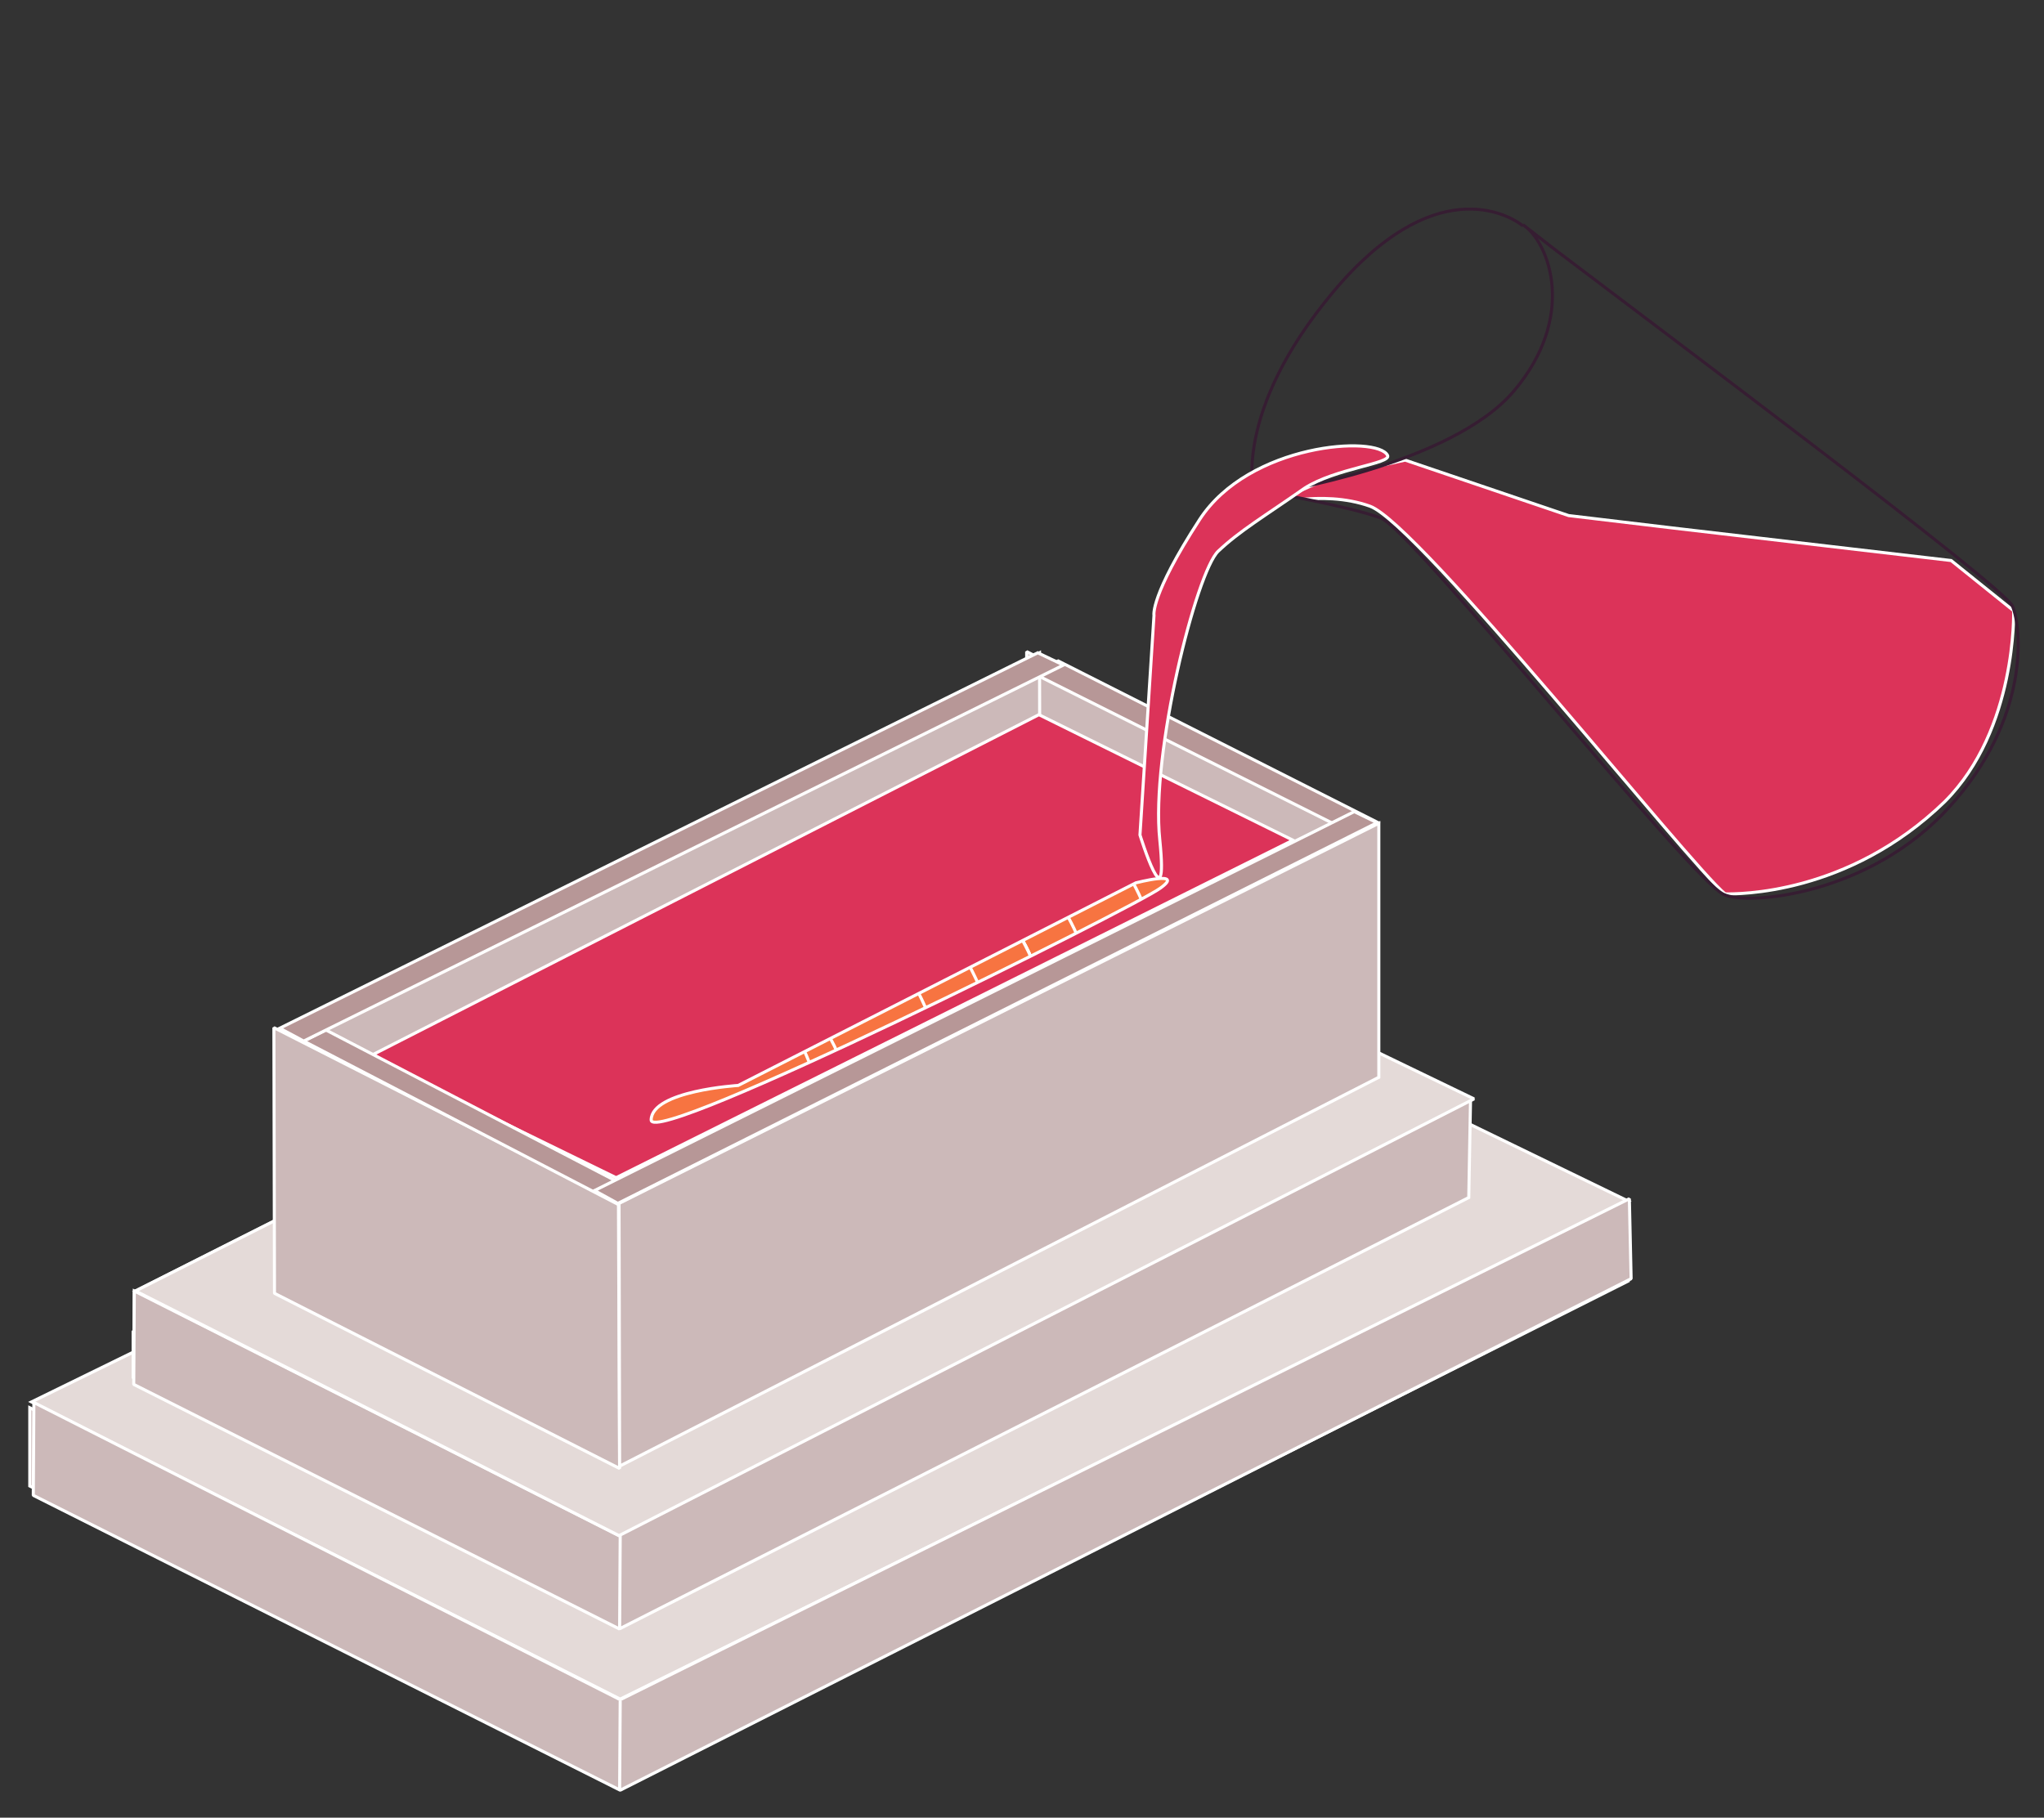 <?xml version="1.0" encoding="utf-8"?>
<!-- Generator: Adobe Illustrator 25.2.3, SVG Export Plug-In . SVG Version: 6.00 Build 0)  -->
<svg version="1.1" id="Layer_1" xmlns="http://www.w3.org/2000/svg" xmlns:xlink="http://www.w3.org/1999/xlink" x="0px" y="0px"
	 viewBox="0 0 350 311.3" style="enable-background:new 0 0 350 311.3;" xml:space="preserve">
<rect x="0" y="0" width="350" height="311.3" fill="#333333" stroke="none"/>
<style type="text/css">
	.st0{fill:#CCB9B9;stroke:#FFFFFF;stroke-width:0.525;stroke-linejoin:bevel;stroke-miterlimit:10;}
	.st1{fill:none;stroke:#B79797;stroke-width:0.736;stroke-miterlimit:10;}
	.st2{fill:#CCB9B9;}
	.st3{fill:#E4DAD8;}
	.st4{fill:#B79797;stroke:#FFFFFF;stroke-width:0.525;stroke-miterlimit:10;}
	.st5{fill:#E4DAD8;stroke:#FFFFFF;stroke-width:0.525;stroke-miterlimit:10;}
	.st6{fill:#CCB9B9;stroke:#FFFFFF;stroke-width:0.525;stroke-miterlimit:10;}
	.st7{fill:#E4DAD8;stroke:#FFFFFF;stroke-width:0.525;stroke-linejoin:bevel;stroke-miterlimit:10;}
	.st8{fill:none;stroke:#FFFFFF;stroke-width:0.525;stroke-miterlimit:10;}
	.st9{fill:#F77441;stroke:#FFFFFF;stroke-width:0.503;stroke-miterlimit:10;}
	.st10{fill:#F77441;stroke:#F7F3F2;stroke-width:0.525;stroke-miterlimit:10;}
	.st11{fill:#F77441;stroke:#FFFFFF;stroke-width:0.525;stroke-miterlimit:10;}
	.st12{fill:#543C52;}
	.st13{fill:none;stroke:#543C52;stroke-width:0.525;stroke-linecap:round;stroke-miterlimit:10;}
	.st14{fill:#DC3359;stroke:#FFFFFF;stroke-width:0.525;stroke-miterlimit:10;}
	.st15{clip-path:url(#SVGID_2_);fill:#DC3359;stroke:#FFFFFF;stroke-width:0.525;stroke-miterlimit:10;}
	.st16{fill:none;stroke:#361D32;stroke-width:0.525;stroke-miterlimit:10;}
</style>
<g>
	<polygon class="st0" points="175.9,157 235.1,187.1 234.8,141.5 175.8,111.6 	"/>
	<line class="st1" x1="184.6" y1="148.2" x2="184.9" y2="165.1"/>
	<g>
		<g>
			<ellipse class="st2" cx="179.7" cy="116.2" rx="0.7" ry="0.3"/>
			<path class="st2" d="M179,115.3c0,0,0,0.8,0,0.9s1.1,0.4,1.5,0v-0.9H179z"/>
			<ellipse class="st3" cx="179.7" cy="115.3" rx="0.7" ry="0.3"/>
		</g>
		<g>
			<ellipse class="st2" cx="181.3" cy="116.9" rx="0.7" ry="0.3"/>
			<path class="st2" d="M180.6,116.1c0,0,0,0.8,0,0.9s1.1,0.4,1.5,0v-0.9H180.6z"/>
			<ellipse class="st3" cx="181.3" cy="116.2" rx="0.7" ry="0.3"/>
		</g>
		<g>
			<ellipse class="st2" cx="182.8" cy="117.6" rx="0.7" ry="0.3"/>
			<path class="st2" d="M182.1,116.8c0,0,0,0.8,0,0.9s1.1,0.4,1.5,0v-0.9H182.1z"/>
			<ellipse class="st3" cx="182.8" cy="116.9" rx="0.7" ry="0.3"/>
		</g>
		<g>
			<ellipse class="st2" cx="184.3" cy="118.4" rx="0.7" ry="0.3"/>
			<path class="st2" d="M183.5,117.6c0,0,0,0.8,0,0.9s1.1,0.4,1.5,0v-0.9H183.5z"/>
			<ellipse class="st3" cx="184.3" cy="117.6" rx="0.7" ry="0.3"/>
		</g>
		<g>
			<ellipse class="st2" cx="185.8" cy="119.2" rx="0.7" ry="0.3"/>
			<path class="st2" d="M185,118.4c0,0,0,0.8,0,0.9s1.1,0.4,1.5,0v-0.9H185z"/>
			<ellipse class="st3" cx="185.8" cy="118.4" rx="0.7" ry="0.3"/>
		</g>
		<g>
			<ellipse class="st2" cx="187.3" cy="120" rx="0.7" ry="0.3"/>
			<path class="st2" d="M186.6,119.1c0,0,0,0.8,0,0.9s1.1,0.4,1.5,0v-0.9H186.6z"/>
			<ellipse class="st3" cx="187.3" cy="119.2" rx="0.7" ry="0.3"/>
		</g>
		<g>
			<ellipse class="st2" cx="188.8" cy="120.7" rx="0.7" ry="0.3"/>
			<path class="st2" d="M188,120c0,0,0,0.8,0,0.9s1,0.4,1.5,0V120H188z"/>
			<ellipse class="st3" cx="188.8" cy="120" rx="0.7" ry="0.3"/>
		</g>
		<g>
			<ellipse class="st2" cx="190.3" cy="121.4" rx="0.7" ry="0.3"/>
			<path class="st2" d="M189.5,120.7c0,0,0,0.8,0,0.9s1.1,0.4,1.5,0v-0.9H189.5z"/>
			<ellipse class="st3" cx="190.3" cy="120.7" rx="0.7" ry="0.3"/>
		</g>
		<g>
			<ellipse class="st2" cx="191.8" cy="122.3" rx="0.7" ry="0.3"/>
			<path class="st2" d="M191.1,121.4c0,0,0,0.8,0,0.9s1.1,0.4,1.5,0v-0.9H191.1z"/>
			<ellipse class="st3" cx="191.8" cy="121.4" rx="0.7" ry="0.3"/>
		</g>
		<g>
			<ellipse class="st2" cx="193.3" cy="123" rx="0.7" ry="0.3"/>
			<path class="st2" d="M192.6,122.2c0,0,0,0.8,0,0.9s1.1,0.4,1.5,0v-0.9H192.6z"/>
			<ellipse class="st3" cx="193.3" cy="122.3" rx="0.7" ry="0.3"/>
		</g>
		<g>
			<ellipse class="st2" cx="194.8" cy="123.7" rx="0.7" ry="0.3"/>
			<path class="st2" d="M194,123c0,0,0,0.8,0,0.9s1.1,0.4,1.5,0V123H194z"/>
			<ellipse class="st3" cx="194.8" cy="123" rx="0.7" ry="0.3"/>
		</g>
		<g>
			<ellipse class="st2" cx="196.3" cy="124.5" rx="0.7" ry="0.3"/>
			<path class="st2" d="M195.6,123.7c0,0,0,0.8,0,0.9s1.1,0.4,1.5,0v-0.9H195.6z"/>
			<ellipse class="st3" cx="196.3" cy="123.7" rx="0.7" ry="0.3"/>
		</g>
		<g>
			<ellipse class="st2" cx="197.8" cy="125.3" rx="0.7" ry="0.3"/>
			<path class="st2" d="M197.1,124.5c0,0,0,0.8,0,0.9s1.1,0.4,1.5,0v-0.9H197.1z"/>
			<ellipse class="st3" cx="197.8" cy="124.5" rx="0.7" ry="0.3"/>
		</g>
		<g>
			<ellipse class="st2" cx="199.3" cy="126" rx="0.7" ry="0.3"/>
			<path class="st2" d="M198.5,125.2c0,0,0,0.8,0,0.9s1,0.4,1.5,0v-0.9H198.5z"/>
			<ellipse class="st3" cx="199.3" cy="125.3" rx="0.7" ry="0.3"/>
		</g>
		<g>
			<ellipse class="st2" cx="200.8" cy="126.8" rx="0.7" ry="0.3"/>
			<path class="st2" d="M200,126c0,0,0,0.8,0,0.9s1.1,0.4,1.5,0V126H200z"/>
			<ellipse class="st3" cx="200.8" cy="126" rx="0.7" ry="0.3"/>
		</g>
		<g>
			<ellipse class="st2" cx="202.3" cy="127.6" rx="0.7" ry="0.3"/>
			<path class="st2" d="M201.6,126.8c0,0,0,0.8,0,0.9s1.1,0.4,1.5,0v-0.9H201.6z"/>
			<ellipse class="st3" cx="202.3" cy="126.8" rx="0.7" ry="0.3"/>
		</g>
		<g>
			<ellipse class="st2" cx="203.8" cy="128.4" rx="0.7" ry="0.3"/>
			<path class="st2" d="M203.1,127.5c0,0,0,0.8,0,0.9c0,0.1,1.1,0.4,1.5,0v-0.9H203.1z"/>
			<ellipse class="st3" cx="203.8" cy="127.6" rx="0.7" ry="0.3"/>
		</g>
		<g>
			<ellipse class="st2" cx="205.4" cy="129.1" rx="0.7" ry="0.3"/>
			<path class="st2" d="M204.5,128.3c0,0,0,0.8,0,0.9c0,0.1,1.1,0.4,1.5,0v-0.9H204.5z"/>
			<ellipse class="st3" cx="205.4" cy="128.4" rx="0.7" ry="0.3"/>
		</g>
		<g>
			<ellipse class="st2" cx="206.8" cy="129.8" rx="0.7" ry="0.3"/>
			<path class="st2" d="M206.1,129.1c0,0,0,0.8,0,0.9c0,0.1,1.1,0.4,1.5,0v-0.9H206.1z"/>
			<ellipse class="st3" cx="206.8" cy="129.1" rx="0.7" ry="0.3"/>
		</g>
		<g>
			<ellipse class="st2" cx="208.3" cy="130.7" rx="0.7" ry="0.3"/>
			<path class="st2" d="M207.6,129.8c0,0,0,0.8,0,0.9c0,0.1,1.1,0.4,1.5,0v-0.9H207.6z"/>
			<ellipse class="st3" cx="208.3" cy="129.8" rx="0.7" ry="0.3"/>
		</g>
		<g>
			<ellipse class="st2" cx="209.9" cy="131.4" rx="0.7" ry="0.3"/>
			<path class="st2" d="M209,130.6c0,0,0,0.8,0,0.9c0,0.1,1,0.4,1.5,0v-0.9H209z"/>
			<ellipse class="st3" cx="209.9" cy="130.7" rx="0.7" ry="0.3"/>
		</g>
		<g>
			<ellipse class="st2" cx="211.3" cy="132.1" rx="0.7" ry="0.3"/>
			<path class="st2" d="M210.6,131.3c0,0,0,0.8,0,0.9c0,0.1,1.1,0.4,1.5,0v-0.9H210.6z"/>
			<ellipse class="st3" cx="211.3" cy="131.4" rx="0.7" ry="0.3"/>
		</g>
		<g>
			<ellipse class="st2" cx="212.8" cy="132.9" rx="0.7" ry="0.3"/>
			<path class="st2" d="M212.1,132.1c0,0,0,0.8,0,0.9c0,0.1,1.1,0.4,1.5,0v-0.9H212.1z"/>
			<ellipse class="st3" cx="212.8" cy="132.1" rx="0.7" ry="0.3"/>
		</g>
		<g>
			<ellipse class="st2" cx="214.3" cy="133.7" rx="0.7" ry="0.3"/>
			<path class="st2" d="M213.6,132.9c0,0,0,0.8,0,0.9c0,0.1,1.1,0.4,1.5,0v-0.9H213.6z"/>
			<ellipse class="st3" cx="214.3" cy="132.9" rx="0.7" ry="0.3"/>
		</g>
		<g>
			<ellipse class="st2" cx="215.9" cy="134.4" rx="0.7" ry="0.3"/>
			<path class="st2" d="M215.1,133.6c0,0,0,0.8,0,0.9c0,0.1,1.1,0.4,1.5,0v-0.9H215.1z"/>
			<ellipse class="st3" cx="215.9" cy="133.7" rx="0.7" ry="0.3"/>
		</g>
		<g>
			<ellipse class="st2" cx="217.3" cy="135.2" rx="0.7" ry="0.3"/>
			<path class="st2" d="M216.6,134.3c0,0,0,0.8,0,0.9c0,0.1,1.1,0.4,1.5,0v-0.9H216.6z"/>
			<ellipse class="st3" cx="217.3" cy="134.4" rx="0.7" ry="0.3"/>
		</g>
		<g>
			<ellipse class="st2" cx="218.8" cy="135.9" rx="0.7" ry="0.3"/>
			<path class="st2" d="M218.1,135.2c0,0,0,0.8,0,0.9c0,0.1,1.1,0.4,1.5,0v-0.9H218.1z"/>
			<ellipse class="st3" cx="218.8" cy="135.2" rx="0.7" ry="0.3"/>
		</g>
		<g>
			<ellipse class="st2" cx="220.4" cy="136.8" rx="0.7" ry="0.3"/>
			<path class="st2" d="M219.5,135.9c0,0,0,0.8,0,0.9c0,0.1,1,0.4,1.5,0v-0.9H219.5z"/>
			<ellipse class="st3" cx="220.4" cy="135.9" rx="0.7" ry="0.3"/>
		</g>
		<g>
			<ellipse class="st2" cx="221.8" cy="137.5" rx="0.7" ry="0.3"/>
			<path class="st2" d="M221.1,136.7c0,0,0,0.8,0,0.9c0,0.1,1.1,0.4,1.5,0v-0.9H221.1z"/>
			<ellipse class="st3" cx="221.8" cy="136.8" rx="0.7" ry="0.3"/>
		</g>
		<g>
			<ellipse class="st2" cx="223.3" cy="138.2" rx="0.7" ry="0.3"/>
			<path class="st2" d="M222.6,137.5c0,0,0,0.8,0,0.9c0,0.1,1.1,0.4,1.5,0v-0.9H222.6z"/>
			<ellipse class="st3" cx="223.3" cy="137.5" rx="0.7" ry="0.3"/>
		</g>
	</g>
	<polygon class="st4" points="176.9,115.3 231.4,142.6 235.6,140.7 181.2,113.2 	"/>
	<path class="st5" d="M23.2,221.1c0,0,83.4,41.1,83.5,40.9l142-71.7l-83.9-40.5L23.2,221.1z"/>
	<g>
		<polygon class="st6" points="22.8,235.9 106.5,278.3 248.5,206.8 248.8,190.3 169.7,154.1 22.8,228.1 		"/>
		<polygon class="st6" points="22.9,237.1 23,221.1 106.7,262 106.3,278.3 		"/>
		<polygon class="st6" points="5.1,241.1 5.1,254.5 107,305.8 278.8,219.4 278.4,205.7 106.9,291.1 		"/>
		<polygon class="st5" points="106.2,291 278.8,205.7 176.8,156.2 5.4,240.1 		"/>
		<polygon class="st6" points="22.8,235.9 106.2,278.9 251.5,205.1 251.8,188.6 169.7,154.1 22.8,228.1 		"/>
		<polygon class="st0" points="22.9,237.1 23,221.1 106.2,263.1 106.1,279 		"/>
		<polygon class="st0" points="5.8,240.2 5.7,256.1 106.2,306.6 279.3,219 279,205.3 106.2,291.1 		"/>
		<path class="st7" d="M23.2,221.1L106,263l146.4-74.8l-83.9-40.5L23.2,221.1z"/>
		<line class="st8" x1="106.2" y1="291.3" x2="106.1" y2="306.6"/>
	</g>
	<g>
		<polygon class="st6" points="52.7,219.9 178.1,156.5 178,111.8 50,178.4 		"/>
	</g>
	<g>
		<path class="st9" d="M96.3,209.4c-0.9,0.4-3-2-4.4-4.7c-1.4-2.8-1.7-5.5-0.7-5.9s2.8,1.4,4.2,4.2
			C96.7,205.7,97.2,208.9,96.3,209.4z"/>
		<g>
			<path class="st10" d="M105.3,206.5c0.4-0.2,0.2-2,0.2-2l2.2-1c0,0,12.5,1,16.7,0.9c3.4,0,9.2-0.7,13-3.2c3.8-2.4,4.8-4.4,4.8-4.4
				l1.3-1.1l3.3-1.6c0,0-0.2,0.5,2.2,0c2.3-0.5,6.3-2.4,6.3-2.4l5.4-3c0,0,1.7-1.7,1.8-2c0-0.3,1.2,0.4,1.6,0.3
				c0.4-0.1,4.8-2.7,5.2-2.7s1.6-1.2,1.6-1.4l1.9,0.1c0,0,4.1-2.2,5.1-2.9c0.3-0.2,0.5-1.6,0.5-1.6s1.1,0.6,1.4,0.5l5.6-2.7l1.2-1.5
				l0.8,0.4l8.5-4.5l1.1-0.3c0,0,0.9-0.8,1.3-1.1l0.9,0.2l6.4-4.2c0.2-0.2,9.9-4.5,2.9-19.1c-6.4-13.3-14.8-9.8-17.1-9.2
				c-1.6,0.3-6,2.3-6.8,2.9c-0.2,0.2-0.4,0.9-0.6,1c-0.2,0.1-0.7-0.3-0.9-0.2c-1.9,0.7-8.7,4.1-10.2,5.2c-0.2,0.1-0.2,0.8-0.2,0.8
				s-0.9,0-1.3,0.1c-0.9,0.3-4.2,1.9-6.2,2.7c-0.2,0.1-0.3,1.1-0.3,1.1s-1.1,0-1.4,0c-1.1,0.2-5.7,2.7-5.7,2.7
				c-0.2,0.1-0.2,0.1-0.3,0.2c-0.3,0.3-0.3,0.8,0,1.2h-0.1c0,0-1.6-0.5-1.9-0.3c-1.2,0.4-5.2,2.3-6.5,3.2c-0.1,0.1-0.1,0.8-0.4,1.1
				c-0.3,0.2-1.2-0.1-1.4,0c-2,0.4-11.5,5.5-11.5,5.5l-2.4,2.7l-4,2l-2.4,0.1c0,0-7.1,1.3-12.7,7c-5.5,5.8-11.8,16.4-11.8,16.4
				l-1.7,1.1c0,0-0.5,0.4-0.8,0.4s-0.9-0.9-1.4-0.6c-0.5,0.3,0,1.8-0.4,2.1c-1,0.7-4,2-4,2l-2.2,1.1c0,0,1.8,0,3.7,4
				c2.3,4.8,1.5,6.5,1.5,6.5l5.5-3l1.3-0.3C103.7,205.7,104.9,206.6,105.3,206.5z"/>
			<path class="st9" d="M104.6,206.5c0,0-0.3-6-6.3-12.6"/>
			<path class="st9" d="M99.2,193.6c6,6.6,6.3,12.6,6.3,12.6"/>
			<path class="st9" d="M120.2,169.7"/>
			<path class="st11" d="M162.5,186.6c0,0,0.1-5.5-4.7-15.5c-5-10.4-9.1-12.4-9.1-12.4"/>
			<path class="st11" d="M170.5,182.6c0,0,1.3-5.4-3.6-15.4c-5-10.4-10-12.2-10-12.2"/>
			<path class="st11" d="M186.4,175c0,0,2.3-5.9-2.5-16c-5-10.4-11.1-11.7-11.1-11.7"/>
			<path class="st11" d="M178.6,179c0,0,2.3-5.9-2.5-16c-5-10.4-11.1-11.7-11.1-11.7"/>
			<path class="st11" d="M178.6,179c0,0,2.3-5.9-2.5-16c-5-10.4-11.1-11.7-11.1-11.7"/>
			<path class="st11" d="M178.6,179c0,0,2.3-5.9-2.5-16c-5-10.4-11.1-11.7-11.1-11.7"/>
			<path class="st11" d="M178.6,179c0,0,2.3-5.9-2.5-16c-5-10.4-11.1-11.7-11.1-11.7"/>
			<path class="st11" d="M197.7,169.5c0,0,2.2-6-2.7-16.4c-5.1-10.7-11.3-12.1-11.3-12.1"/>
			<path class="st11" d="M143.2,196c0,0-2.4-8.8-5.1-15.2c-2.7-6.5-8.8-12-8.8-12"/>
			<path class="st11" d="M146.7,194.1c0,0-0.6-8.1-3.8-14.9c-3.3-6.8-9.8-12-9.8-12"/>
		</g>
	</g>
	<g>
		<g>
			<ellipse class="st2" cx="228.9" cy="156.2" rx="0.7" ry="0.3"/>
			<path class="st2" d="M228,155.3c0,0,0,0.8,0,0.9c0,0.1,1,0.4,1.5,0v-0.9H228z"/>
			<ellipse class="st3" cx="228.9" cy="155.3" rx="0.7" ry="0.3"/>
		</g>
		<g>
			<ellipse class="st2" cx="227.3" cy="156.9" rx="0.7" ry="0.3"/>
			<path class="st2" d="M226.6,156.1c0,0,0,0.8,0,0.9c0,0.1,1.1,0.4,1.5,0v-0.9H226.6z"/>
			<ellipse class="st3" cx="227.3" cy="156.1" rx="0.7" ry="0.3"/>
		</g>
		<g>
			<ellipse class="st2" cx="225.8" cy="157.7" rx="0.7" ry="0.3"/>
			<path class="st2" d="M225.1,156.8c0,0,0,0.8,0,0.9c0,0.1,1,0.4,1.5,0v-0.9H225.1z"/>
			<ellipse class="st3" cx="225.8" cy="156.9" rx="0.7" ry="0.3"/>
		</g>
		<g>
			<ellipse class="st2" cx="224.3" cy="158.4" rx="0.7" ry="0.3"/>
			<path class="st2" d="M223.5,157.5c0,0,0,0.8,0,0.9c0,0.1,1.1,0.4,1.5,0v-0.9C225,157.5,223.5,157.5,223.5,157.5z"/>
			<ellipse class="st3" cx="224.3" cy="157.7" rx="0.7" ry="0.3"/>
		</g>
		<g>
			<ellipse class="st2" cx="222.8" cy="159.1" rx="0.7" ry="0.3"/>
			<path class="st2" d="M222.1,158.3c0,0,0,0.8,0,0.9c0,0.1,1.1,0.4,1.5,0v-0.9H222.1z"/>
			<ellipse class="st3" cx="222.8" cy="158.4" rx="0.7" ry="0.3"/>
		</g>
		<g>
			<ellipse class="st2" cx="221.3" cy="159.9" rx="0.7" ry="0.3"/>
			<path class="st2" d="M220.5,159.1c0,0,0,0.8,0,0.9s1,0.4,1.5,0v-0.9H220.5z"/>
			<ellipse class="st3" cx="221.3" cy="159.1" rx="0.7" ry="0.3"/>
		</g>
		<g>
			<ellipse class="st2" cx="219.7" cy="160.6" rx="0.7" ry="0.3"/>
			<path class="st2" d="M219,159.9c0,0,0,0.8,0,0.9c0,0.1,1.1,0.4,1.5,0v-0.9H219z"/>
			<ellipse class="st3" cx="219.7" cy="159.9" rx="0.7" ry="0.3"/>
		</g>
		<g>
			<ellipse class="st2" cx="218.3" cy="161.3" rx="0.7" ry="0.3"/>
			<path class="st2" d="M217.5,160.6c0,0,0,0.8,0,0.9c0,0.1,1,0.4,1.5,0v-0.9H217.5z"/>
			<ellipse class="st3" cx="218.3" cy="160.6" rx="0.7" ry="0.3"/>
		</g>
		<g>
			<ellipse class="st2" cx="216.7" cy="162.2" rx="0.7" ry="0.3"/>
			<path class="st2" d="M216,161.3c0,0,0,0.8,0,0.9c0,0.1,1.1,0.4,1.5,0v-0.9H216z"/>
			<ellipse class="st3" cx="216.7" cy="161.3" rx="0.7" ry="0.3"/>
		</g>
		<g>
			<ellipse class="st2" cx="215.2" cy="162.9" rx="0.7" ry="0.3"/>
			<path class="st2" d="M214.5,162.1c0,0,0,0.8,0,0.9s1.1,0.4,1.5,0v-0.9H214.5z"/>
			<ellipse class="st3" cx="215.2" cy="162.1" rx="0.7" ry="0.3"/>
		</g>
		<g>
			<ellipse class="st2" cx="213.8" cy="163.6" rx="0.7" ry="0.3"/>
			<path class="st2" d="M212.9,162.8c0,0,0,0.8,0,0.9c0,0.1,1,0.4,1.5,0v-0.9H212.9z"/>
			<ellipse class="st3" cx="213.8" cy="162.8" rx="0.7" ry="0.3"/>
		</g>
		<g>
			<ellipse class="st2" cx="212.2" cy="164.4" rx="0.7" ry="0.3"/>
			<path class="st2" d="M211.5,163.5c0,0,0,0.8,0,0.9c0,0.1,1.1,0.4,1.5,0v-0.9H211.5z"/>
			<ellipse class="st3" cx="212.2" cy="163.6" rx="0.7" ry="0.3"/>
		</g>
		<g>
			<ellipse class="st2" cx="210.7" cy="165.1" rx="0.7" ry="0.3"/>
			<path class="st2" d="M210,164.3c0,0,0,0.8,0,0.9c0,0.1,1,0.4,1.5,0v-0.9H210z"/>
			<ellipse class="st3" cx="210.7" cy="164.4" rx="0.7" ry="0.3"/>
		</g>
		<g>
			<ellipse class="st2" cx="209.1" cy="165.8" rx="0.7" ry="0.3"/>
			<path class="st2" d="M208.4,165c0,0,0,0.8,0,0.9s1.1,0.4,1.5,0V165H208.4z"/>
			<ellipse class="st3" cx="209.1" cy="165.1" rx="0.7" ry="0.3"/>
		</g>
		<g>
			<ellipse class="st2" cx="207.7" cy="166.6" rx="0.7" ry="0.3"/>
			<path class="st2" d="M206.9,165.8c0,0,0,0.8,0,0.9c0,0.1,1.1,0.4,1.5,0v-0.9H206.9z"/>
			<ellipse class="st3" cx="207.7" cy="165.8" rx="0.7" ry="0.3"/>
		</g>
		<g>
			<ellipse class="st2" cx="206.2" cy="167.3" rx="0.7" ry="0.3"/>
			<path class="st2" d="M205.4,166.6c0,0,0,0.8,0,0.9c0,0.1,1.1,0.4,1.5,0v-0.9H205.4z"/>
			<ellipse class="st3" cx="206.2" cy="166.6" rx="0.7" ry="0.3"/>
		</g>
		<g>
			<ellipse class="st2" cx="204.6" cy="168" rx="0.7" ry="0.3"/>
			<path class="st2" d="M203.9,167.3c0,0,0,0.8,0,0.9s1.1,0.4,1.5,0v-0.9H203.9z"/>
			<ellipse class="st3" cx="204.6" cy="167.3" rx="0.7" ry="0.3"/>
		</g>
		<g>
			<ellipse class="st2" cx="203.2" cy="168.8" rx="0.7" ry="0.3"/>
			<path class="st2" d="M202.4,168c0,0,0,0.8,0,0.9c0,0.1,1,0.4,1.5,0V168H202.4z"/>
			<ellipse class="st3" cx="203.2" cy="168" rx="0.7" ry="0.3"/>
		</g>
		<g>
			<ellipse class="st2" cx="201.6" cy="169.6" rx="0.7" ry="0.3"/>
			<path class="st2" d="M200.8,168.8c0,0,0,0.8,0,0.9c0,0.1,1.1,0.4,1.5,0v-0.9H200.8z"/>
			<ellipse class="st3" cx="201.6" cy="168.8" rx="0.7" ry="0.3"/>
		</g>
		<g>
			<ellipse class="st2" cx="200.1" cy="170.4" rx="0.7" ry="0.3"/>
			<path class="st2" d="M199.4,169.5c0,0,0,0.8,0,0.9s1.1,0.4,1.5,0v-0.9H199.4z"/>
			<ellipse class="st3" cx="200.1" cy="169.5" rx="0.7" ry="0.3"/>
		</g>
		<g>
			<ellipse class="st2" cx="198.6" cy="171.1" rx="0.7" ry="0.3"/>
			<path class="st2" d="M197.8,170.3c0,0,0,0.8,0,0.9s1.1,0.4,1.5,0v-0.9H197.8z"/>
			<ellipse class="st3" cx="198.6" cy="170.4" rx="0.7" ry="0.3"/>
		</g>
		<g>
			<ellipse class="st2" cx="197.1" cy="171.8" rx="0.7" ry="0.3"/>
			<path class="st2" d="M196.3,171c0,0,0,0.8,0,0.9s1.1,0.4,1.5,0V171H196.3z"/>
			<ellipse class="st3" cx="197.1" cy="171.1" rx="0.7" ry="0.3"/>
		</g>
		<g>
			<ellipse class="st2" cx="195.6" cy="172.6" rx="0.7" ry="0.3"/>
			<path class="st2" d="M194.9,171.7c0,0,0,0.8,0,0.9c0,0.1,1.1,0.4,1.5,0v-0.9H194.9z"/>
			<ellipse class="st3" cx="195.6" cy="171.8" rx="0.7" ry="0.3"/>
		</g>
		<g>
			<ellipse class="st2" cx="194" cy="173.3" rx="0.7" ry="0.3"/>
			<path class="st2" d="M193.3,172.6c0,0,0,0.8,0,0.9s1,0.4,1.5,0v-0.9H193.3z"/>
			<ellipse class="st3" cx="194" cy="172.6" rx="0.7" ry="0.3"/>
		</g>
		<g>
			<ellipse class="st2" cx="192.6" cy="174" rx="0.7" ry="0.3"/>
			<path class="st2" d="M191.8,173.3c0,0,0,0.8,0,0.9c0,0.1,1.1,0.4,1.5,0v-0.9H191.8z"/>
			<ellipse class="st3" cx="192.6" cy="173.3" rx="0.7" ry="0.3"/>
		</g>
		<g>
			<ellipse class="st2" cx="191.1" cy="174.8" rx="0.7" ry="0.3"/>
			<path class="st2" d="M190.2,174c0,0,0,0.8,0,0.9c0,0.1,1.1,0.4,1.5,0V174H190.2z"/>
			<ellipse class="st3" cx="191.1" cy="174" rx="0.7" ry="0.3"/>
		</g>
		<g>
			<ellipse class="st2" cx="189.5" cy="175.5" rx="0.7" ry="0.3"/>
			<path class="st2" d="M188.8,174.8c0,0,0,0.8,0,0.9s1.1,0.4,1.5,0v-0.9H188.8z"/>
			<ellipse class="st3" cx="189.5" cy="174.8" rx="0.7" ry="0.3"/>
		</g>
		<g>
			<ellipse class="st2" cx="188" cy="176.3" rx="0.7" ry="0.3"/>
			<path class="st2" d="M187.3,175.5c0,0,0,0.8,0,0.9c0,0.1,1.1,0.4,1.5,0v-0.9H187.3z"/>
			<ellipse class="st3" cx="188" cy="175.5" rx="0.7" ry="0.3"/>
		</g>
		<g>
			<ellipse class="st2" cx="186.5" cy="177.1" rx="0.7" ry="0.3"/>
			<path class="st2" d="M185.7,176.2c0,0,0,0.8,0,0.9s1,0.4,1.5,0v-0.9H185.7z"/>
			<ellipse class="st3" cx="186.5" cy="176.2" rx="0.7" ry="0.3"/>
		</g>
		<g>
			<ellipse class="st2" cx="185" cy="177.8" rx="0.7" ry="0.3"/>
			<path class="st2" d="M184.3,177c0,0,0,0.8,0,0.9c0,0.1,1.1,0.4,1.5,0V177H184.3z"/>
			<ellipse class="st3" cx="185" cy="177.1" rx="0.7" ry="0.3"/>
		</g>
		<g>
			<ellipse class="st2" cx="183.5" cy="178.5" rx="0.7" ry="0.3"/>
			<path class="st2" d="M182.7,177.7c0,0,0,0.8,0,0.9c0,0.1,1.1,0.4,1.5,0v-0.9H182.7z"/>
			<ellipse class="st3" cx="183.5" cy="177.8" rx="0.7" ry="0.3"/>
		</g>
		<g>
			<ellipse class="st2" cx="181.9" cy="179.3" rx="0.7" ry="0.3"/>
			<path class="st2" d="M181.2,178.4c0,0,0,0.8,0,0.9s1.1,0.4,1.5,0v-0.9H181.2z"/>
			<ellipse class="st3" cx="181.9" cy="178.5" rx="0.7" ry="0.3"/>
		</g>
		<g>
			<ellipse class="st2" cx="180.5" cy="180" rx="0.7" ry="0.3"/>
			<path class="st2" d="M179.7,179.3c0,0,0,0.8,0,0.9c0,0.1,1.1,0.4,1.5,0v-0.9H179.7z"/>
			<ellipse class="st3" cx="180.5" cy="179.3" rx="0.7" ry="0.3"/>
		</g>
		<g>
			<ellipse class="st2" cx="178.9" cy="180.8" rx="0.7" ry="0.3"/>
			<path class="st2" d="M178.2,180c0,0,0,0.8,0,0.9c0,0.1,1,0.4,1.5,0V180H178.2z"/>
			<ellipse class="st3" cx="178.9" cy="180" rx="0.7" ry="0.3"/>
		</g>
		<g>
			<ellipse class="st2" cx="177.4" cy="181.5" rx="0.7" ry="0.3"/>
			<path class="st2" d="M176.7,180.8c0,0,0,0.8,0,0.9s1.1,0.4,1.5,0v-0.9H176.7z"/>
			<ellipse class="st3" cx="177.4" cy="180.8" rx="0.7" ry="0.3"/>
		</g>
		<g>
			<ellipse class="st2" cx="176" cy="182.2" rx="0.7" ry="0.3"/>
			<path class="st2" d="M175.1,181.5c0,0,0,0.8,0,0.9c0,0.1,1.1,0.4,1.5,0v-0.9H175.1z"/>
			<ellipse class="st3" cx="176" cy="181.5" rx="0.7" ry="0.3"/>
		</g>
		<g>
			<ellipse class="st2" cx="174.4" cy="183.1" rx="0.7" ry="0.3"/>
			<path class="st2" d="M173.7,182.2c0,0,0,0.8,0,0.9c0,0.1,1.1,0.4,1.5,0v-0.9H173.7z"/>
			<ellipse class="st3" cx="174.4" cy="182.2" rx="0.7" ry="0.3"/>
		</g>
		<g>
			<ellipse class="st2" cx="172.9" cy="183.8" rx="0.7" ry="0.3"/>
			<path class="st2" d="M172.1,183c0,0,0,0.8,0,0.9c0,0.1,1.1,0.4,1.5,0V183H172.1z"/>
			<ellipse class="st3" cx="172.9" cy="183" rx="0.7" ry="0.3"/>
		</g>
		<g>
			<ellipse class="st2" cx="171.3" cy="184.5" rx="0.7" ry="0.3"/>
			<path class="st2" d="M170.6,183.7c0,0,0,0.8,0,0.9s1,0.4,1.5,0v-0.9H170.6z"/>
			<ellipse class="st3" cx="171.3" cy="183.8" rx="0.7" ry="0.3"/>
		</g>
		<g>
			<ellipse class="st2" cx="169.9" cy="185.3" rx="0.7" ry="0.3"/>
			<path class="st2" d="M169.1,184.4c0,0,0,0.8,0,0.9s1.1,0.4,1.5,0v-0.9H169.1z"/>
			<ellipse class="st3" cx="169.9" cy="184.5" rx="0.7" ry="0.3"/>
		</g>
		<g>
			<ellipse class="st2" cx="168.4" cy="186" rx="0.7" ry="0.3"/>
			<path class="st2" d="M167.6,185.2c0,0,0,0.8,0,0.9c0,0.1,1.1,0.4,1.5,0v-0.9H167.6z"/>
			<ellipse class="st3" cx="168.4" cy="185.3" rx="0.7" ry="0.3"/>
		</g>
		<g>
			<ellipse class="st2" cx="166.8" cy="186.7" rx="0.7" ry="0.3"/>
			<path class="st2" d="M166.1,185.9c0,0,0,0.8,0,0.9c0,0.1,1.1,0.4,1.5,0v-0.9H166.1z"/>
			<ellipse class="st3" cx="166.8" cy="186" rx="0.7" ry="0.3"/>
		</g>
		<g>
			<ellipse class="st2" cx="165.4" cy="187.5" rx="0.7" ry="0.3"/>
			<path class="st2" d="M164.5,186.7c0,0,0,0.8,0,0.9s1.1,0.4,1.5,0v-0.9H164.5z"/>
			<ellipse class="st3" cx="165.4" cy="186.7" rx="0.7" ry="0.3"/>
		</g>
		<g>
			<ellipse class="st2" cx="163.8" cy="188.2" rx="0.7" ry="0.3"/>
			<path class="st2" d="M163,187.5c0,0,0,0.8,0,0.9c0,0.1,1,0.4,1.5,0v-0.9H163z"/>
			<ellipse class="st3" cx="163.8" cy="187.5" rx="0.7" ry="0.3"/>
		</g>
		<g>
			<ellipse class="st2" cx="162.3" cy="188.9" rx="0.7" ry="0.3"/>
			<path class="st2" d="M161.6,188.2c0,0,0,0.8,0,0.9c0,0.1,1.1,0.4,1.5,0v-0.9H161.6z"/>
			<ellipse class="st3" cx="162.3" cy="188.2" rx="0.7" ry="0.3"/>
		</g>
		<g>
			<ellipse class="st2" cx="160.8" cy="189.8" rx="0.7" ry="0.3"/>
			<path class="st2" d="M160,188.9c0,0,0,0.8,0,0.9s1.1,0.4,1.5,0v-0.9H160z"/>
			<ellipse class="st3" cx="160.8" cy="188.9" rx="0.7" ry="0.3"/>
		</g>
		<g>
			<ellipse class="st2" cx="159.3" cy="190.5" rx="0.7" ry="0.3"/>
			<path class="st2" d="M158.5,189.7c0,0,0,0.8,0,0.9s1.1,0.4,1.5,0v-0.9H158.5z"/>
			<ellipse class="st3" cx="159.3" cy="189.7" rx="0.7" ry="0.3"/>
		</g>
		<g>
			<ellipse class="st2" cx="157.8" cy="191.3" rx="0.7" ry="0.3"/>
			<path class="st2" d="M157,190.4c0,0,0,0.8,0,0.9c0,0.1,1.1,0.4,1.5,0v-0.9H157z"/>
			<ellipse class="st3" cx="157.8" cy="190.5" rx="0.7" ry="0.3"/>
		</g>
		<g>
			<ellipse class="st2" cx="156.2" cy="192" rx="0.7" ry="0.3"/>
			<path class="st2" d="M155.5,191.1c0,0,0,0.8,0,0.9c0,0.1,1.1,0.4,1.5,0v-0.9H155.5z"/>
			<ellipse class="st3" cx="156.2" cy="191.3" rx="0.7" ry="0.3"/>
		</g>
		<g>
			<ellipse class="st2" cx="154.8" cy="192.7" rx="0.7" ry="0.3"/>
			<path class="st2" d="M154,191.9c0,0,0,0.8,0,0.9c0,0.1,1.1,0.4,1.5,0v-0.9H154z"/>
			<ellipse class="st3" cx="154.8" cy="192" rx="0.7" ry="0.3"/>
		</g>
		<g>
			<ellipse class="st2" cx="153.3" cy="193.5" rx="0.7" ry="0.3"/>
			<path class="st2" d="M152.4,192.6c0,0,0,0.8,0,0.9s1.1,0.4,1.5,0v-0.9H152.4z"/>
			<ellipse class="st3" cx="153.3" cy="192.7" rx="0.7" ry="0.3"/>
		</g>
		<g>
			<ellipse class="st2" cx="151.7" cy="194.2" rx="0.7" ry="0.3"/>
			<path class="st2" d="M151,193.5c0,0,0,0.8,0,0.9s1.1,0.4,1.5,0v-0.9H151z"/>
			<ellipse class="st3" cx="151.7" cy="193.5" rx="0.7" ry="0.3"/>
		</g>
		<g>
			<ellipse class="st2" cx="150.2" cy="194.9" rx="0.7" ry="0.3"/>
			<path class="st2" d="M149.4,194.2c0,0,0,0.8,0,0.9s1.1,0.4,1.5,0v-0.9H149.4z"/>
			<ellipse class="st3" cx="150.2" cy="194.2" rx="0.7" ry="0.3"/>
		</g>
		<g>
			<ellipse class="st2" cx="148.7" cy="195.7" rx="0.7" ry="0.3"/>
			<path class="st2" d="M147.9,194.9c0,0,0,0.8,0,0.9s1.1,0.4,1.5,0v-0.9H147.9z"/>
			<ellipse class="st3" cx="148.7" cy="194.9" rx="0.7" ry="0.3"/>
		</g>
		<g>
			<ellipse class="st2" cx="147.2" cy="196.5" rx="0.7" ry="0.3"/>
			<path class="st2" d="M146.5,195.7c0,0,0,0.8,0,0.9c0,0.1,1.1,0.4,1.5,0v-0.9H146.5z"/>
			<ellipse class="st3" cx="147.2" cy="195.7" rx="0.7" ry="0.3"/>
		</g>
		<g>
			<ellipse class="st2" cx="145.7" cy="197.2" rx="0.7" ry="0.3"/>
			<path class="st2" d="M144.9,196.4c0,0,0,0.8,0,0.9c0,0.1,1.1,0.4,1.5,0v-0.9H144.9z"/>
			<ellipse class="st3" cx="145.6" cy="196.4" rx="0.7" ry="0.3"/>
		</g>
		<g>
			<ellipse class="st2" cx="144.1" cy="198" rx="0.7" ry="0.3"/>
			<path class="st2" d="M143.4,197.1c0,0,0,0.8,0,0.9c0,0.1,1,0.4,1.5,0v-0.9H143.4z"/>
			<ellipse class="st3" cx="144.1" cy="197.2" rx="0.7" ry="0.3"/>
		</g>
		<g>
			<ellipse class="st2" cx="142.7" cy="198.7" rx="0.7" ry="0.3"/>
			<path class="st2" d="M141.8,197.9c0,0,0,0.8,0,0.9s1.1,0.4,1.5,0v-0.9H141.8z"/>
			<ellipse class="st3" cx="142.7" cy="198" rx="0.7" ry="0.3"/>
		</g>
		<g>
			<ellipse class="st2" cx="141.1" cy="199.4" rx="0.7" ry="0.3"/>
			<path class="st2" d="M140.4,198.6c0,0,0,0.8,0,0.9c0,0.1,1.1,0.4,1.5,0v-0.9H140.4z"/>
			<ellipse class="st3" cx="141.1" cy="198.7" rx="0.7" ry="0.3"/>
		</g>
		<g>
			<ellipse class="st2" cx="139.6" cy="200.2" rx="0.7" ry="0.3"/>
			<path class="st2" d="M138.9,199.3c0,0,0,0.8,0,0.9s1,0.4,1.5,0v-0.9H138.9z"/>
			<ellipse class="st3" cx="139.6" cy="199.4" rx="0.7" ry="0.3"/>
		</g>
		<g>
			<ellipse class="st2" cx="138.1" cy="200.9" rx="0.7" ry="0.3"/>
			<path class="st2" d="M137.3,200.2c0,0,0,0.8,0,0.9s1,0.4,1.5,0v-0.9H137.3z"/>
			<ellipse class="st3" cx="138.1" cy="200.2" rx="0.7" ry="0.3"/>
		</g>
		<g>
			<ellipse class="st2" cx="136.6" cy="201.6" rx="0.7" ry="0.3"/>
			<path class="st2" d="M135.9,200.9c0,0,0,0.8,0,0.9c0,0.1,1,0.4,1.5,0v-0.9H135.9z"/>
			<ellipse class="st3" cx="136.6" cy="200.9" rx="0.7" ry="0.3"/>
		</g>
		<g>
			<ellipse class="st2" cx="135.1" cy="202.4" rx="0.7" ry="0.3"/>
			<path class="st2" d="M134.3,201.6c0,0,0,0.8,0,0.9c0,0.1,1.1,0.4,1.5,0v-0.9H134.3z"/>
			<ellipse class="st3" cx="135.1" cy="201.6" rx="0.7" ry="0.3"/>
		</g>
		<g>
			<ellipse class="st2" cx="133.5" cy="203.2" rx="0.7" ry="0.3"/>
			<path class="st2" d="M132.8,202.4c0,0,0,0.8,0,0.9c0,0.1,1.1,0.4,1.5,0v-0.9H132.8z"/>
			<ellipse class="st3" cx="133.5" cy="202.4" rx="0.7" ry="0.3"/>
		</g>
		<g>
			<ellipse class="st2" cx="132.1" cy="204" rx="0.7" ry="0.3"/>
			<path class="st2" d="M131.3,203.1c0,0,0,0.8,0,0.9s1.1,0.4,1.5,0v-0.9H131.3z"/>
			<ellipse class="st3" cx="132.1" cy="203.1" rx="0.7" ry="0.3"/>
		</g>
		<g>
			<ellipse class="st2" cx="130.5" cy="204.7" rx="0.7" ry="0.3"/>
			<path class="st2" d="M129.8,203.9c0,0,0,0.8,0,0.9c0,0.1,1.1,0.4,1.5,0v-0.9H129.8z"/>
			<ellipse class="st3" cx="130.5" cy="204" rx="0.7" ry="0.3"/>
		</g>
		<g>
			<ellipse class="st2" cx="129" cy="205.4" rx="0.7" ry="0.3"/>
			<path class="st2" d="M128.3,204.6c0,0,0,0.8,0,0.9c0,0.1,1.1,0.4,1.5,0v-0.9H128.3z"/>
			<ellipse class="st3" cx="129" cy="204.7" rx="0.7" ry="0.3"/>
		</g>
		<g>
			<ellipse class="st2" cx="127.6" cy="206.2" rx="0.7" ry="0.3"/>
			<path class="st2" d="M126.7,205.3c0,0,0,0.8,0,0.9s1,0.4,1.5,0v-0.9H126.7z"/>
			<ellipse class="st3" cx="127.6" cy="205.4" rx="0.7" ry="0.3"/>
		</g>
		<g>
			<ellipse class="st2" cx="126" cy="206.9" rx="0.7" ry="0.3"/>
			<path class="st2" d="M125.2,206.1c0,0,0,0.8,0,0.9c0,0.1,1,0.4,1.5,0v-0.9H125.2z"/>
			<ellipse class="st3" cx="126" cy="206.2" rx="0.7" ry="0.3"/>
		</g>
		<g>
			<ellipse class="st2" cx="124.5" cy="207.6" rx="0.7" ry="0.3"/>
			<path class="st2" d="M123.8,206.9c0,0,0,0.8,0,0.9c0,0.1,1,0.4,1.5,0v-0.9H123.8z"/>
			<ellipse class="st3" cx="124.5" cy="206.9" rx="0.7" ry="0.3"/>
		</g>
		<g>
			<ellipse class="st2" cx="122.9" cy="208.4" rx="0.7" ry="0.3"/>
			<path class="st2" d="M122.2,207.6c0,0,0,0.8,0,0.9c0,0.1,1.1,0.4,1.5,0v-0.9H122.2z"/>
			<ellipse class="st3" cx="122.9" cy="207.6" rx="0.7" ry="0.3"/>
		</g>
		<g>
			<ellipse class="st2" cx="121.5" cy="209.1" rx="0.7" ry="0.3"/>
			<path class="st2" d="M120.7,208.4c0,0,0,0.8,0,0.9s1.1,0.4,1.5,0v-0.9H120.7z"/>
			<ellipse class="st3" cx="121.5" cy="208.4" rx="0.7" ry="0.3"/>
		</g>
		<g>
			<ellipse class="st2" cx="120" cy="209.9" rx="0.7" ry="0.3"/>
			<path class="st2" d="M119.2,209.1c0,0,0,0.8,0,0.9c0,0.1,1,0.4,1.5,0v-0.9H119.2z"/>
			<ellipse class="st3" cx="120" cy="209.1" rx="0.7" ry="0.3"/>
		</g>
		<g>
			<ellipse class="st2" cx="118.4" cy="210.7" rx="0.7" ry="0.3"/>
			<path class="st2" d="M117.7,209.8c0,0,0,0.8,0,0.9c0,0.1,1,0.4,1.5,0v-0.9H117.7z"/>
			<ellipse class="st3" cx="118.4" cy="209.8" rx="0.7" ry="0.3"/>
		</g>
		<g>
			<ellipse class="st2" cx="117" cy="211.4" rx="0.7" ry="0.3"/>
			<path class="st2" d="M116.2,210.6c0,0,0,0.8,0,0.9c0,0.1,1,0.4,1.5,0v-0.9H116.2z"/>
			<ellipse class="st3" cx="117" cy="210.7" rx="0.7" ry="0.3"/>
		</g>
		<g>
			<ellipse class="st2" cx="115.4" cy="212.1" rx="0.7" ry="0.3"/>
			<path class="st2" d="M114.6,211.3c0,0,0,0.8,0,0.9c0,0.1,1.1,0.4,1.5,0v-0.9H114.6z"/>
			<ellipse class="st3" cx="115.4" cy="211.4" rx="0.7" ry="0.3"/>
		</g>
		<g>
			<ellipse class="st2" cx="113.9" cy="212.9" rx="0.7" ry="0.3"/>
			<path class="st2" d="M113.2,212c0,0,0,0.8,0,0.9c0,0.1,1.1,0.4,1.5,0V212H113.2z"/>
			<ellipse class="st3" cx="113.9" cy="212.1" rx="0.7" ry="0.3"/>
		</g>
		<g>
			<ellipse class="st2" cx="112.4" cy="213.6" rx="0.7" ry="0.3"/>
			<path class="st2" d="M111.6,212.8c0,0,0,0.8,0,0.9c0,0.1,1.1,0.4,1.5,0v-0.9H111.6z"/>
			<ellipse class="st3" cx="112.4" cy="212.9" rx="0.7" ry="0.3"/>
		</g>
		<g>
			<ellipse class="st2" cx="110.9" cy="214.4" rx="0.7" ry="0.3"/>
			<path class="st2" d="M110.1,213.6c0,0,0,0.8,0,0.9s1.1,0.4,1.5,0v-0.9H110.1z"/>
			<ellipse class="st3" cx="110.9" cy="213.6" rx="0.7" ry="0.3"/>
		</g>
		<g>
			<ellipse class="st2" cx="109.4" cy="215.1" rx="0.7" ry="0.3"/>
			<path class="st2" d="M108.7,214.4c0,0,0,0.8,0,0.9c0,0.1,1,0.4,1.5,0v-0.9H108.7z"/>
			<ellipse class="st3" cx="109.4" cy="214.4" rx="0.7" ry="0.3"/>
		</g>
		<g>
			<ellipse class="st2" cx="107.8" cy="215.8" rx="0.7" ry="0.3"/>
			<path class="st2" d="M107.1,215.1c0,0,0,0.8,0,0.9c0,0.1,1.1,0.4,1.5,0v-0.9H107.1z"/>
			<ellipse class="st3" cx="107.8" cy="215.1" rx="0.7" ry="0.3"/>
		</g>
		<g>
			<ellipse class="st2" cx="106.3" cy="216.7" rx="0.7" ry="0.3"/>
			<path class="st2" d="M105.6,215.8c0,0,0,0.8,0,0.9c0,0.1,1.1,0.4,1.5,0v-0.9H105.6z"/>
			<ellipse class="st3" cx="106.3" cy="215.8" rx="0.7" ry="0.3"/>
		</g>
		<g>
			<ellipse class="st2" cx="104.9" cy="217.4" rx="0.7" ry="0.3"/>
			<path class="st2" d="M104,216.6c0,0,0,0.8,0,0.9s1.1,0.4,1.5,0v-0.9H104z"/>
			<ellipse class="st3" cx="104.9" cy="216.6" rx="0.7" ry="0.3"/>
		</g>
	</g>
	<g>
		<path class="st12" d="M91.3,221.4c0,0,2.6-0.1,5.6-1.2c1.2-0.4,6.4-2.3,8.2-2.4c2,0,0.5-1.1,2-1.6c3.4-1.2,7.3-2.6,17.1-5.4
			c13.9-3.8,35.3-14.5,35.3-14.5l45.8-23.1l12.2-8.2l10.8,5.9L189,189.4l-26.1,13.2L125.1,220l-18.4,9L91.3,221.4z"/>
		<path class="st12" d="M208.2,170.3l-2.7-9.5c0.5-1,11.8,3.7,11.2,4.7l-8.5,7.9V170.3L208.2,170.3z"/>
	</g>
	<line class="st13" x1="109.5" y1="223" x2="217.3" y2="172.2"/>
	<polygon class="st0" points="47,221.5 106.1,251.5 105.9,206 46.9,176 	"/>
	<polygon class="st6" points="106.1,251.1 236.1,184.5 236.1,141 106,206.1 	"/>
	<path class="st14" d="M177.9,122.4L63.1,181l42.4,20.7l115.9-57.8L177.9,122.4z M126.4,185.9l68.1-34.7c0,0,8.5-2.2,4.2,0.9
		c-4.3,3.2-87.2,44.6-87.2,39.7C111.6,186.8,126.4,185.9,126.4,185.9z"/>
	<polygon class="st4" points="52,178.3 105.7,206.2 109.4,204.3 55.8,176.4 	"/>
	<polygon class="st4" points="105.8,206.1 235.8,140.9 231.9,139 101.8,203.9 	"/>
	<polygon class="st4" points="52,178.3 182.1,113.9 177.7,111.8 47.9,176.1 	"/>
	<g>
		<g>
			<g>
				<g>
					<g>
						<defs>
							<path id="SVGID_1_" d="M260.8,38.5c4.6,3.1,9.2,15.8-1.6,28.5c-10.8,12.7-41.4,17.4-41.4,17.4s13.1,2.3,18.6,4.3
								s53.4,62.3,58.8,64.5c4,1.9,24.9,0.2,38.6-15c13.8-15.2,12.4-30.6,10.8-34.4c-1.4-3.3-60.1-47.2-78.4-61.1L260.8,38.5"/>
						</defs>
						<clipPath id="SVGID_2_">
							<use xlink:href="#SVGID_1_"  style="overflow:visible;"/>
						</clipPath>
						<path class="st15" d="M344.8,104.6c0,0,0.6,20.3-11.8,32.7c-16.6,16.1-35.6,15.8-37.6,15.8c-6.2-5.1-52.4-63.3-60.8-66.4
							c-8.4-3-18,0-18,0l11.8-5.2l12.2-2.7l28,9.5l17.6,2.1l47.9,5.6L344.8,104.6z"/>
					</g>
				</g>
				<g>
					<path id="XMLID_48_" class="st16" d="M260.8,38.5c4.6,3.1,9.2,15.8-1.6,28.5c-10.8,12.7-41.4,17.4-41.4,17.4s13.1,2.3,18.6,4.3
						s53.4,62.3,58.8,64.5c4,1.9,24.9,0.2,38.6-15c13.8-15.2,12.4-30.6,10.8-34.4c-1.4-3.3-60.1-47.2-78.4-61.1L260.8,38.5"/>
				</g>
			</g>
			<path class="st16" d="M214.7,84.4c0,0-3.7-13.7,13.5-34.3s30-13.5,32.6-11.4"/>
		</g>
		<path class="st14" d="M237.6,78c-1.7-3.5-23.7-2.1-32.2,11s-7.8,16.4-7.8,16.4l-2.4,37.6c0,0,4.9,15.8,3.4,0.9
			c-1.6-14.9,6.3-46,10-49.5s7.8-5.9,14.8-10.8C228.7,80.2,238.3,79.4,237.6,78z"/>
	</g>
</g>
</svg>
